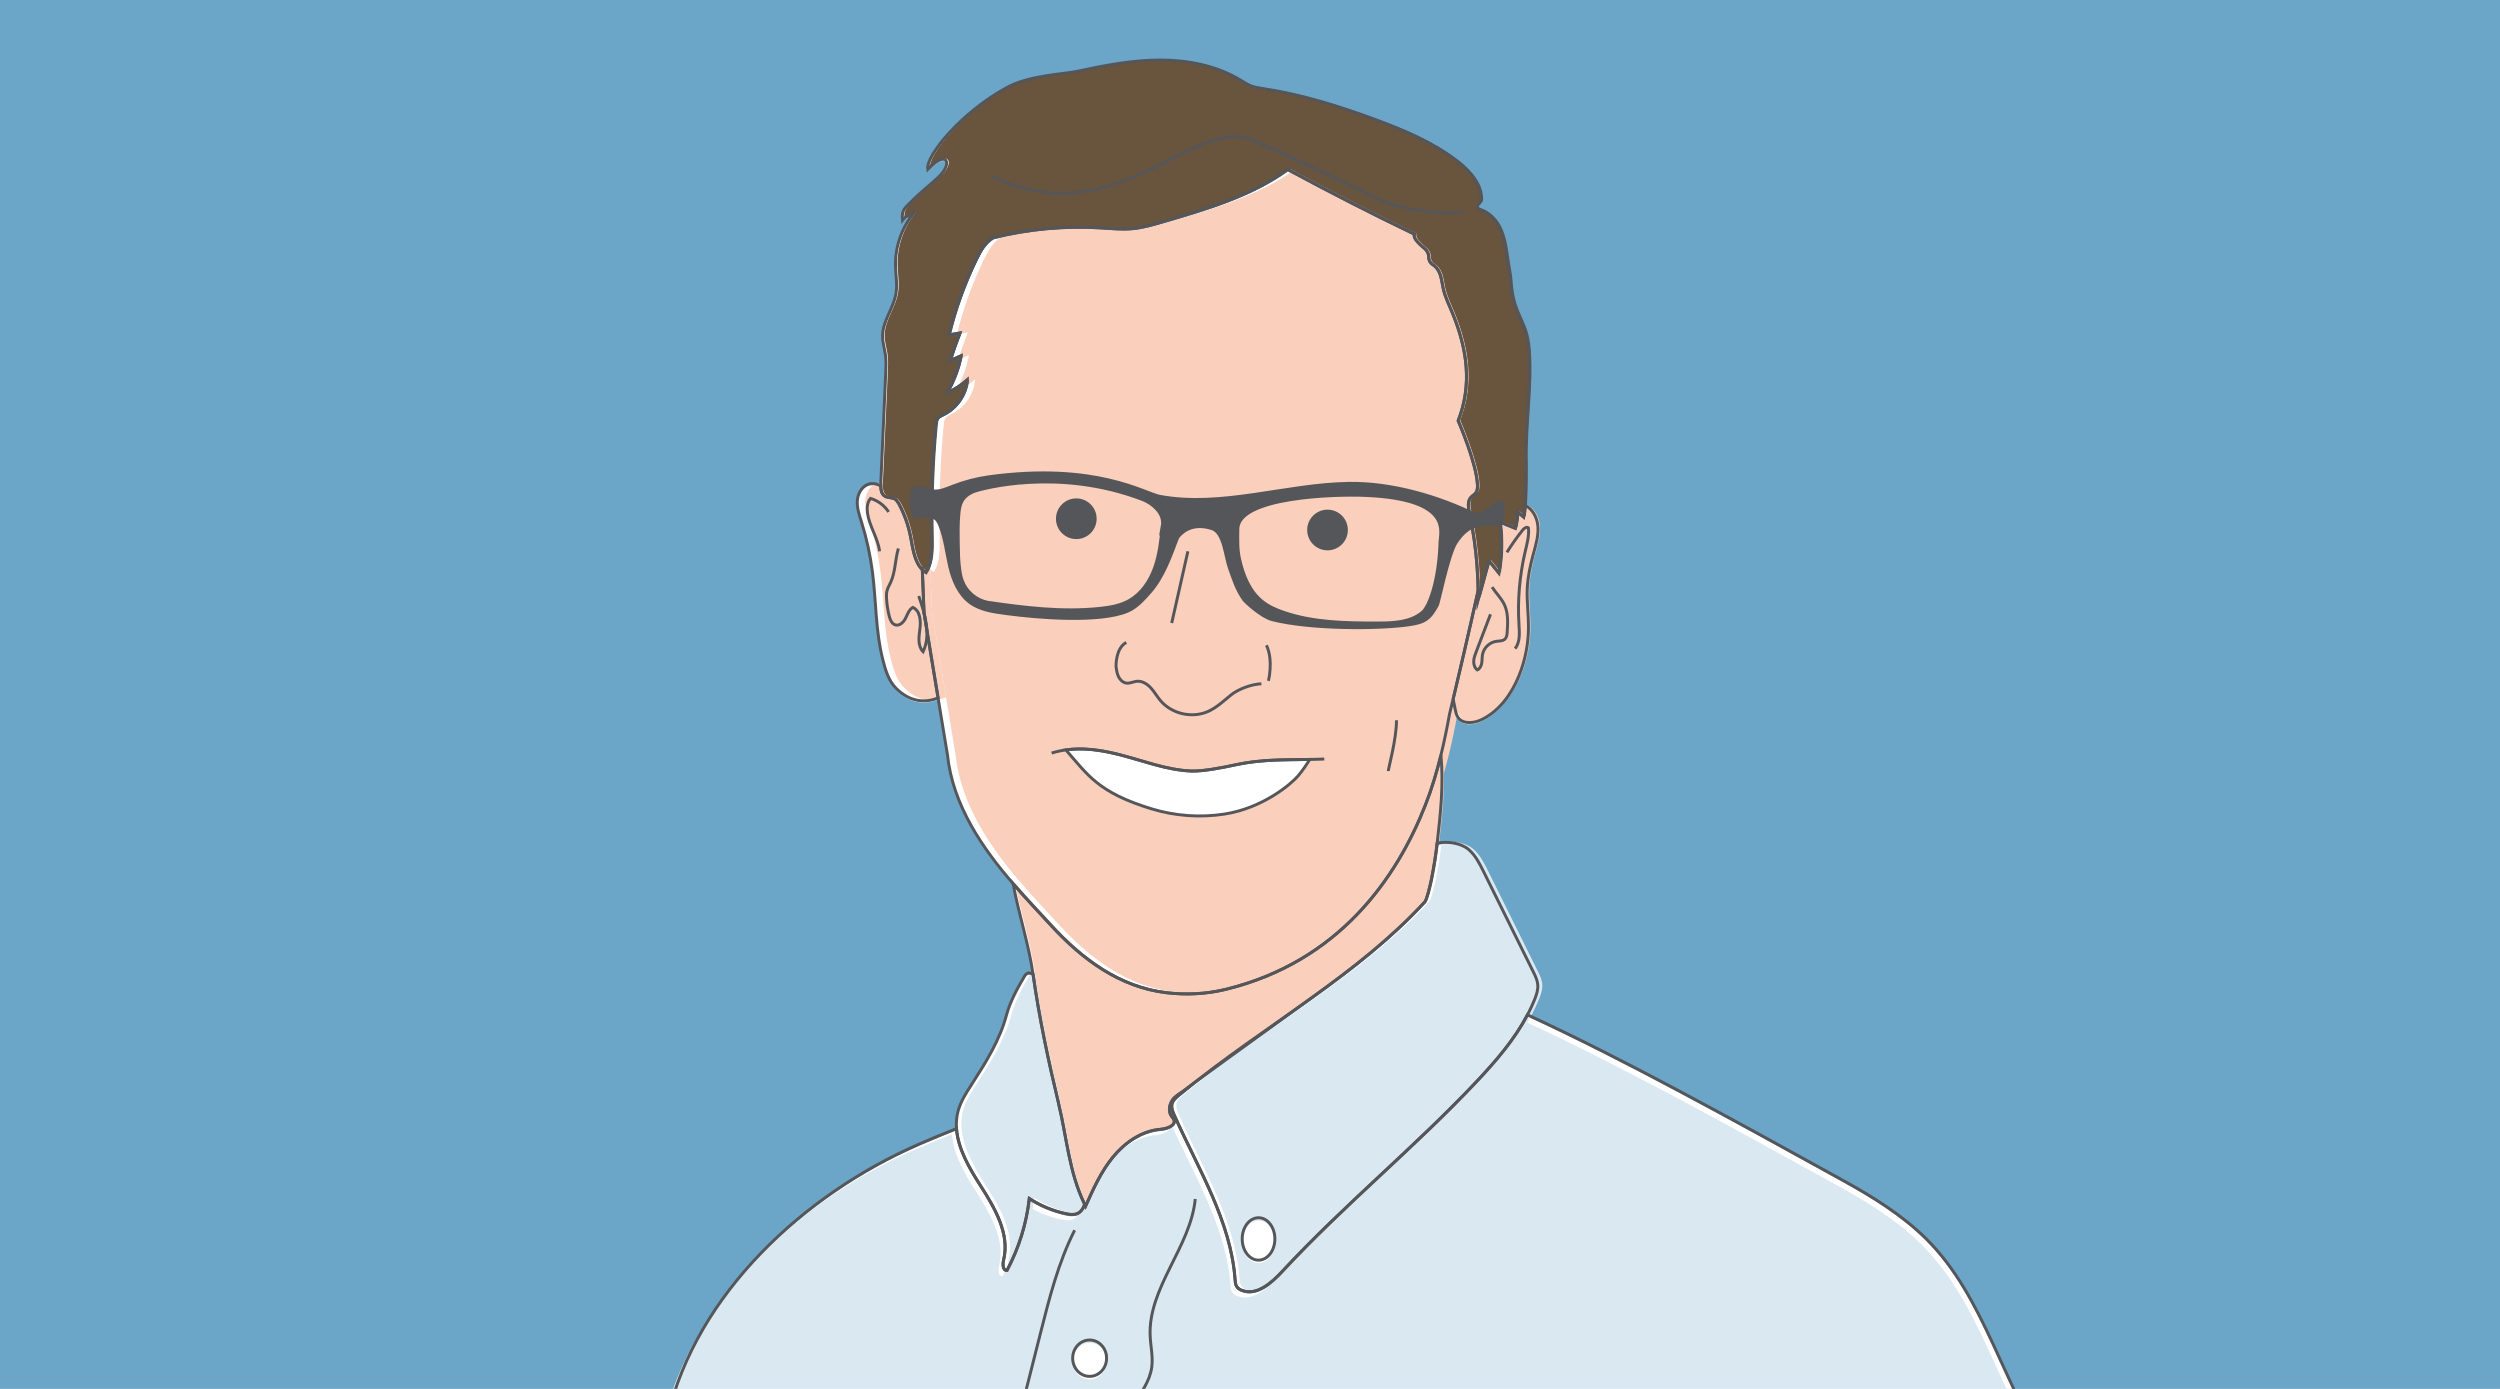 <?xml version="1.0" encoding="UTF-8"?>
<svg id="Layer_1" xmlns="http://www.w3.org/2000/svg" xmlns:xlink="http://www.w3.org/1999/xlink" version="1.1" viewBox="0 0 841.89 467.72">
  <!-- Generator: Adobe Illustrator 29.0.0, SVG Export Plug-In . SVG Version: 2.1.0 Build 186)  -->
  <defs>
    <style>
      .st0, .st1 {
        fill: none;
      }

      .st2, .st3 {
        fill: #55565a;
      }

      .st3, .st1 {
        stroke: #55565a;
        stroke-miterlimit: 10;
      }

      .st4 {
        fill: #6ba5c7;
      }

      .st5 {
        fill: #facfbc;
      }

      .st6 {
        fill: #fff;
      }

      .st7 {
        fill: #dae9f1;
      }

      .st8 {
        fill: #69543d;
      }

      .st9 {
        clip-path: url(#clippath);
      }
    </style>
    <clipPath id="clippath">
      <rect class="st0" width="841.89" height="467.72"/>
    </clipPath>
  </defs>
  <g class="st9">
    <rect class="st4" width="841.89" height="467.72"/>
    <g>
      <path class="st6" d="M690.7,490.62c-16.24-22.98-22.05-52.96-41.99-72.8-8.27-8.23-18.36-14.39-28.57-20.02-36.83-20.33-73.6-40.67-105.75-55.47-4.34,8.26-10.57,15.49-16.99,22.32-20.97,22.28-44.82,41.71-65.63,64.13-3.62,3.9-8.61,8.28-13.56,6.34-.69-.27-1.36-.68-1.75-1.31-.42-.68-.48-1.52-.54-2.32-1.43-19.77-12.45-37.31-20.5-55.42-.52-1.16-1.03-2.43-.75-3.68.29-1.26,1.33-2.18,2.32-3,.46-.38.93-.75,1.4-1.13-1.08.53-2.1,1.16-2.93,2.02-1.57,1.63-2.28,4.34-.96,6.18.28.39.64.73.81,1.17.81,2.05-2.38,3.09-4.58,3.28-6.31.54-11.94,4.45-15.95,9.35-4.01,4.9-6.64,10.76-9.21,16.54-.1-.21-.2-.42-.3-.62-.47,1.46-1.38,2.68-2.53,3.13-1.26.49-2.67.27-3.98-.02-4.3-.95-8.43-2.68-12.13-5.07-.95,8.44-3.51,16.69-7.5,24.18-1.44.15-1.52-2.07-1.17-3.47,2.2-8.75-2.93-17.5-7.8-25.1-3.76-5.87-7.6-12.48-8.05-19.19-4.48,1.78-9,3.66-12.47,5.17-38.97,16.95-75.17,50.57-84.84,91.93l459.05,13.71c2.29-.27,4.57-.53,6.86-.8Z"/>
      <path class="st6" d="M310.59,192.43c-2.71-2.69-3.19-7.2-3.96-11.12-.75-3.8-2.05-7.49-3.85-10.92-.05-.09-.1-.17-.14-.26-.26-.37-.52-.74-.79-1.1-.11-.1-.22-.2-.34-.29-1.05-.69-2.53-.41-3.58-1.09-1.09-.7-1.32-2.1-1.33-3.44-1-.51-2.11-.87-3.23-.77-2.57.23-4.38,2.86-4.64,5.42-.27,2.57.62,5.1,1.39,7.56,1.72,5.48,2.95,11.12,3.68,16.82,1.26,9.82,1.03,19.87,3.48,29.46.87,3.43,1.9,7.05,4.38,9.58,4.91,5.01,10.24,4.97,14.25,3.35l-4.73-28.6-.58-14.62Z"/>
      <path class="st6" d="M511.02,172.99c-.04,1.86-.28,3.71-.72,5.52-1.74-.71-3.48-1.41-5.22-2.12.74,5.7.64,11.52-.31,17.19-1.13-1.39-2.25-2.77-3.38-4.16l-3.59,12.96c0-.97,0-1.95-.02-2.92-3.29,14.84-6.67,29.19-8.42,36.54.22,1.13.44,2.27.67,3.39.19.96.4,1.95.95,2.76,1.66,2.45,5.43,2.03,8.09.72,5.89-2.9,9.98-8.63,12.45-14.71,2.09-5.17,3.19-10.73,3.21-16.31.02-4.35-.62-8.7-.42-13.05.17-3.97,1.03-7.87,2.07-11.71.83-3.06,1.78-6.18,1.51-9.34-.24-2.87-1.79-5.81-4.34-7-.1,1.58-.23,2.98-.42,3.99-.7-.58-1.4-1.17-2.1-1.75Z"/>
      <path class="st6" d="M514.77,118.3c-.81-10.19-5.29-11.11-6.08-22.62-.09-1.33-.25-2.64-.5-3.95-.96-4.94-1.07-10.56-3.61-15.15-1.45-2.61-3.87-4.86-6.7-5.63-.55-.15-.73-.83-.3-1.2.49-.43.89-.94,1.16-1.45.26-5.53-3.94-10.23-8.33-13.61-8.27-6.36-18.05-10.43-27.85-14.03-12.04-4.42-24.35-8.27-37.02-10.2-1.55-.24-3.12-.45-4.58-1.03-1.25-.5-2.37-1.26-3.53-1.96-7.97-4.83-17.48-6.67-26.8-6.66-9.32.02-18.54,1.79-27.66,3.76-4.78,1.03-16.23,1.34-23.8,5.44-15.29,8.28-27.55,23.06-26.73,27.62,6.33-6.74,8.64-2.17,3.66,2.54-2.29,2.17-6.7,5.72-8.87,8-2.18,2.28-3.73,2.83-3.32,6.57,1.38-1.8,2.73-1.25,4.1-2.74-4.22,4.94-6.57,11.46-6.44,17.96.06,3.19.69,6.41.15,9.55-.85,4.96-4.53,9.28-4.51,14.31,0,2.17.71,4.27.99,6.42.25,1.9.16,3.83.08,5.74-.56,12.47-1.11,24.95-1.67,37.42-.01.26-.02.53-.01.8,0,1.34.24,2.74,1.33,3.44,1.06.68,2.53.39,3.58,1.09.13.08.24.18.34.29.27.36.53.73.79,1.1.05.09.1.17.14.26,1.8,3.43,3.1,7.12,3.85,10.92.77,3.91,1.25,8.43,3.96,11.12.37.37.78.71,1.25,1,.91-1.54,1.39-3.23,1.65-4.99.34-2.28.3-4.66.25-6.97-.26-12.6.2-25.21,1.38-37.75.07-.71.15-1.44.54-2.04.51-.78,1.44-1.14,2.27-1.55,4.36-2.14,7.42-6.72,7.74-11.56-2,1.76-4.26,3.22-6.7,4.3,2.2-3.86,3.77-8.08,4.63-12.44l-3.67,1.61c.99-3.13,2.09-6.23,3.29-9.29l-3.67.63c2.14-8.7,5.2-17.17,9.12-25.23,1.41-2.9,3.06-5.89,5.85-7.5,11.77-2.92,23.98-4.04,36.08-3.32,3.6.22,7.21.59,10.8.26,3.42-.32,6.75-1.29,10.05-2.25,14.85-4.33,30.02-8.8,42.23-17.65,14.91,8,27.38,14.41,42.63,21.76-.59,1.6,2.29,3.82,3.62,5,.76.67,1.21,1.73,1.19,2.73-.02,1.05.49,1.99,1.38,2.55.95.59,1.72,1.55,2.19,2.59.79,1.77.93,3.75,1.37,5.63.65,2.82,1.98,5.43,3.08,8.12,4.94,12.1,6.66,24.03,1.91,36.21,0,0,6.15,14.18,6.49,21.53.04.96.02,2.01-.56,2.78-.45.61-1.17.95-1.67,1.51-1.19,1.33-.86,3.37-.49,5.1.67,3.17,1.22,6.36,1.67,9.57.77,5.53,1.2,11.11,1.28,16.69.01.97.03,1.95.02,2.92l3.59-12.96c1.13,1.39,2.25,2.77,3.38,4.16.95-5.67,1.05-11.49.31-17.19,1.74.71,3.48,1.41,5.22,2.12.44-1.81.68-3.66.72-5.52.7.58,1.4,1.17,2.1,1.75.18-1.01.32-2.41.42-3.99.37-5.91.27-14.33.27-14.33-.35-12.41,1.96-25.75.98-38.13Z"/>
      <path class="st6" d="M496.49,182.77c-.45-3.21-.99-6.4-1.67-9.57-.37-1.74-.7-3.78.49-5.1.5-.56,1.22-.91,1.67-1.51.58-.77.6-1.82.56-2.78-.33-7.35-6.49-21.53-6.49-21.53,4.74-12.18,3.03-24.11-1.91-36.21-1.09-2.68-2.42-5.29-3.08-8.12-.44-1.89-.57-3.87-1.37-5.63-.46-1.03-1.24-2-2.19-2.59-.89-.55-1.4-1.5-1.38-2.55.01-1-.43-2.06-1.19-2.73-1.34-1.18-4.21-3.4-3.62-5-15.24-7.34-27.72-13.76-42.63-21.76-12.21,8.84-27.38,13.32-42.23,17.65-3.3.96-6.63,1.93-10.05,2.25-3.59.34-7.2-.04-10.8-.26-12.1-.73-24.32.4-36.08,3.32-2.79,1.61-4.44,4.6-5.85,7.5-3.92,8.05-6.99,16.53-9.12,25.23l3.67-.63c-1.2,3.06-2.3,6.16-3.29,9.29l3.67-1.61c-.85,4.36-2.42,8.58-4.63,12.44,2.43-1.09,4.7-2.54,6.7-4.3-.32,4.85-3.38,9.42-7.74,11.56-.83.41-1.76.78-2.27,1.55-.39.59-.47,1.33-.54,2.04-1.18,12.54-1.64,25.15-1.38,37.75.05,2.31.09,4.69-.25,6.97-.26,1.76-.74,3.46-1.65,4.99-.46-.29-.87-.63-1.25-1l.58,14.62,4.73,28.6,3.15,19.04c1.77,17.13,11.9,31.64,22.1,43.47,4.45,5.16,8.91,9.81,12.69,13.94,10.61,11.59,23.2,20.86,38.8,22.77,6.66.81,13.51.51,20.02-1.08,38.19-9.29,57.65-37.41,67.35-62.12,2.17-5.51,3.85-11.18,5.22-16.76,1.16-4.73,2.11-9.4,2.9-13.82,0,0,.46-1.88,1.22-5.1,1.75-7.35,5.12-21.69,8.42-36.54-.09-5.58-.52-11.16-1.28-16.69Z"/>
      <path class="st6" d="M356.49,372.25c-3.41-14.2-6.52-28.83-8.6-43.49-.03-.02-.06-.04-.09-.07-.49-.31-1.08-.57-1.64-.41-.54.16-.9.66-1.19,1.14-2.32,3.88-4.84,8.53-6,12.89-2.25,8.49-6.99,16.07-11.75,23.45-1.81,2.81-3.67,5.67-4.56,8.89-.55,1.98-.69,3.97-.56,5.95.46,6.71,4.29,13.33,8.05,19.19,4.87,7.6,10,16.34,7.8,25.1-.35,1.4-.27,3.62,1.17,3.47,3.99-7.49,6.55-15.74,7.5-24.18,3.7,2.39,7.83,4.12,12.13,5.07,1.32.29,2.72.51,3.98.02,1.14-.44,2.06-1.67,2.53-3.13-5.28-10.86-5.97-22.24-8.77-33.91Z"/>
      <path class="st6" d="M485.24,254.91c-1.37,5.57-3.05,11.24-5.22,16.76-9.71,24.71-29.16,52.83-67.35,62.12-6.52,1.58-13.37,1.89-20.02,1.08-15.6-1.91-28.19-11.18-38.8-22.77-3.78-4.13-8.24-8.78-12.69-13.94,1.86,10.12,5.29,20.37,6.74,30.6,2.08,14.66,5.19,29.29,8.6,43.49,2.8,11.67,3.49,23.05,8.77,33.91.1.21.19.42.3.62,2.58-5.78,5.2-11.64,9.21-16.54,4.01-4.9,9.64-8.81,15.95-9.35,2.2-.19,5.39-1.22,4.58-3.28-.18-.44-.53-.78-.81-1.17-1.32-1.84-.61-4.55.96-6.18.83-.86,31.82-23.29,46.37-33.75,13.55-9.73,26.68-19.93,37.97-32.18.72-.79,1.88-5.86,2.23-7.56.03-.12.05-.25.07-.37.79-3.93,1.41-7.89,1.87-11.87,1.12-9.83,2.22-19.78,1.27-29.63Z"/>
      <path class="st6" d="M517.84,332.08c-.15-1.48-.82-2.86-1.48-4.19-5.59-11.26-11.17-22.53-16.76-33.79-1.34-2.7-2.73-5.47-5.02-7.43-2.62-2.25-7.26-2.85-10.61-2.12-.45,3.98-1.08,7.94-1.87,11.87-.02.12-.05.25-.07.37-.21,1.02-.71,3.26-1.23,5.06-.35,1.19-.71,2.19-1,2.5-11.29,12.25-24.42,22.45-37.97,32.18-14.55,10.45-29.6,20.39-43.44,31.73-.46.38-.94.75-1.4,1.13-.99.82-2.03,1.74-2.32,3-.29,1.24.23,2.51.75,3.68,8.05,18.11,19.08,35.65,20.5,55.42.06.8.11,1.64.54,2.32.39.63,1.06,1.04,1.75,1.31,4.95,1.94,9.94-2.44,13.56-6.34,20.82-22.42,44.67-41.85,65.63-64.13,6.42-6.83,12.65-14.06,16.99-22.32.86-1.64,1.66-3.32,2.36-5.05.67-1.66,1.27-3.42,1.09-5.2Z"/>
    </g>
    <g>
      <path class="st7" d="M689.18,491.97c-16.24-22.98-22.05-52.96-41.99-72.8-8.27-8.23-18.36-14.39-28.57-20.02-36.83-20.33-73.6-40.67-105.75-55.47-4.34,8.26-10.57,15.49-16.99,22.32-20.97,22.28-44.82,41.71-65.63,64.13-3.62,3.9-8.61,8.28-13.56,6.34-.69-.27-1.36-.68-1.75-1.31-.42-.68-.48-1.52-.54-2.32-1.43-19.77-12.45-37.31-20.5-55.42-.52-1.16-1.03-2.43-.75-3.68.29-1.26,1.33-2.18,2.32-3,.46-.38.93-.75,1.4-1.13-1.08.53-2.1,1.16-2.93,2.02-1.57,1.63-2.28,4.34-.96,6.18.28.39.64.73.81,1.17.81,2.05-2.38,3.09-4.58,3.28-6.31.54-11.94,4.45-15.95,9.35-4.01,4.9-6.64,10.76-9.21,16.54-.1-.21-.2-.42-.3-.62-.47,1.46-1.38,2.68-2.53,3.13-1.26.49-2.67.27-3.98-.02-4.3-.95-8.43-2.68-12.13-5.07-.95,8.44-3.51,16.69-7.5,24.18-1.44.15-1.52-2.07-1.17-3.47,2.2-8.75-2.93-17.5-7.8-25.1-3.76-5.87-7.6-12.48-8.05-19.19-4.48,1.78-9,3.66-12.47,5.17-38.97,16.95-75.17,50.57-84.84,91.93l459.05,13.71c2.29-.27,4.57-.53,6.86-.8Z"/>
      <path class="st5" d="M313.29,191.63c-2.71-2.69-3.19-7.2-3.96-11.12-.75-3.8-2.05-7.49-3.85-10.92-.05-.09-.1-.17-.14-.26-.26-.37-.52-.74-.79-1.1-.11-.1-.22-.2-.34-.29-1.05-.69-2.53-.41-3.58-1.09-1.09-.7-1.32-2.1-1.33-3.44-1-.51-2.11-.87-3.23-.77-2.57.23-4.38,2.86-4.64,5.42-.27,2.57.62,5.1,1.39,7.56,1.72,5.48,2.95,11.12,3.68,16.82,1.26,9.82,1.03,19.87,3.48,29.46.87,3.43,1.9,7.05,4.38,9.58,4.91,5.01,10.24,4.97,14.25,3.35l-4.73-28.6-.58-14.62Z"/>
      <path class="st5" d="M511.71,172.2c-.04,1.86-.28,3.71-.72,5.52-1.74-.71-3.48-1.41-5.22-2.12.74,5.7.64,11.52-.31,17.19-1.13-1.39-2.25-2.77-3.38-4.16l-3.59,12.96c0-.97,0-1.95-.02-2.92-3.29,14.84-6.67,29.19-8.42,36.54.22,1.13.44,2.27.67,3.39.19.96.4,1.95.95,2.76,1.66,2.45,5.43,2.03,8.09.72,5.89-2.9,9.98-8.63,12.45-14.71,2.09-5.17,3.19-10.73,3.21-16.31.02-4.35-.62-8.7-.42-13.05.17-3.97,1.03-7.87,2.07-11.71.83-3.06,1.78-6.18,1.51-9.34-.24-2.87-1.79-5.81-4.34-7-.1,1.58-.23,2.98-.42,3.99-.7-.58-1.4-1.17-2.1-1.75Z"/>
      <path class="st5" d="M499.19,181.97c-.45-3.21-.99-6.4-1.67-9.57-.37-1.74-.7-3.78.49-5.1.5-.56,1.22-.91,1.67-1.51.58-.77.6-1.82.56-2.78-.33-7.35-6.49-21.53-6.49-21.53,4.74-12.18,3.03-24.11-1.91-36.21-1.09-2.68-2.42-5.29-3.08-8.12-.44-1.89-.57-3.87-1.37-5.63-.46-1.03-1.24-2-2.19-2.59-.89-.55-1.4-1.5-1.38-2.55.01-1-.43-2.06-1.19-2.73-1.34-1.18-4.21-3.4-3.62-5-15.24-7.34-27.72-13.76-42.63-21.76-12.21,8.84-27.38,13.32-42.23,17.65-3.3.96-6.63,1.93-10.05,2.25-3.59.34-7.2-.04-10.8-.26-12.1-.73-24.32.4-36.08,3.32-2.79,1.61-4.44,4.6-5.85,7.5-3.92,8.05-6.99,16.53-9.12,25.23l3.67-.63c-1.2,3.06-2.3,6.16-3.29,9.29l3.67-1.61c-.85,4.36-2.42,8.58-4.63,12.44,2.43-1.09,4.7-2.54,6.7-4.3-.32,4.85-3.38,9.42-7.74,11.56-.83.41-1.76.78-2.27,1.55-.39.59-.47,1.33-.54,2.04-1.18,12.54-1.64,25.15-1.38,37.75.05,2.31.09,4.69-.25,6.97-.26,1.76-.74,3.46-1.65,4.99-.46-.29-.87-.63-1.25-1l.58,14.62,4.73,28.6,3.15,19.04c1.77,17.13,11.9,31.64,22.1,43.47,4.45,5.16,8.91,9.81,12.69,13.94,10.61,11.59,23.2,20.86,38.8,22.77,6.66.81,13.51.51,20.02-1.08,38.19-9.29,57.65-37.41,67.35-62.12,2.17-5.51,3.85-11.18,5.22-16.76,1.16-4.73,2.11-9.4,2.9-13.82,0,0,.46-1.88,1.22-5.1,1.75-7.35,5.12-21.69,8.42-36.54-.09-5.58-.52-11.16-1.28-16.69Z"/>
      <path class="st7" d="M358.19,371.46c-3.41-14.2-6.52-28.83-8.6-43.49-.03-.02-.06-.04-.09-.07-.49-.31-1.08-.57-1.64-.41-.54.16-.9.66-1.19,1.14-2.32,3.88-4.84,8.53-6,12.89-2.25,8.49-6.99,16.07-11.75,23.45-1.81,2.81-3.67,5.67-4.56,8.89-.55,1.98-.69,3.97-.56,5.95.46,6.71,4.29,13.33,8.05,19.19,4.87,7.6,10,16.34,7.8,25.1-.35,1.4-.27,3.62,1.17,3.47,3.99-7.49,6.55-15.74,7.5-24.18,3.7,2.39,7.83,4.12,12.13,5.07,1.32.29,2.72.51,3.98.02,1.14-.44,2.06-1.67,2.53-3.13-5.28-10.86-5.97-22.24-8.77-33.91Z"/>
      <path class="st5" d="M485.93,254.12c-1.37,5.57-3.05,11.24-5.22,16.76-9.71,24.71-29.16,52.83-67.35,62.12-6.52,1.58-13.37,1.89-20.02,1.08-15.6-1.91-28.19-11.18-38.8-22.77-3.78-4.13-8.24-8.78-12.69-13.94,1.86,10.12,5.29,20.37,6.74,30.6,2.08,14.66,5.19,29.29,8.6,43.49,2.8,11.67,3.49,23.05,8.77,33.91.1.21.19.42.3.62,2.58-5.78,5.2-11.64,9.21-16.54,4.01-4.9,9.64-8.81,15.95-9.35,2.2-.19,5.39-1.22,4.58-3.28-.18-.44-.53-.78-.81-1.17-1.32-1.84-.61-4.55.96-6.18.83-.86,31.82-23.29,46.37-33.75,13.55-9.73,26.68-19.93,37.97-32.18.72-.79,1.88-5.86,2.23-7.56.03-.12.05-.25.07-.37.79-3.93,1.41-7.89,1.87-11.87,1.12-9.83,2.22-19.78,1.27-29.63Z"/>
      <path class="st7" d="M519.36,331.29c-.15-1.48-.82-2.86-1.48-4.19-5.59-11.26-11.17-22.53-16.76-33.79-1.34-2.7-2.73-5.47-5.02-7.43-2.62-2.25-7.26-2.85-10.61-2.12-.45,3.98-1.08,7.94-1.87,11.87-.02.12-.05.25-.07.37-.21,1.02-.71,3.26-1.23,5.06-.35,1.19-.71,2.19-1,2.5-11.29,12.25-24.42,22.45-37.97,32.18-14.55,10.45-29.6,20.39-43.44,31.73-.46.38-.94.75-1.4,1.13-.99.82-2.03,1.74-2.32,3-.29,1.24.23,2.51.75,3.68,8.05,18.11,19.08,35.65,20.5,55.42.06.8.11,1.64.54,2.32.39.63,1.06,1.04,1.75,1.31,4.95,1.94,9.94-2.44,13.56-6.34,20.82-22.42,44.67-41.85,65.63-64.13,6.42-6.83,12.65-14.06,16.99-22.32.86-1.64,1.66-3.32,2.36-5.05.67-1.66,1.27-3.42,1.09-5.2Z"/>
      <path class="st8" d="M515.47,117.5c-.81-10.19-5.29-11.11-6.08-22.62-.09-1.33-.25-2.64-.5-3.95-.96-4.94-1.07-10.56-3.61-15.15-1.45-2.61-3.87-4.86-6.7-5.63-.55-.15-.73-.83-.3-1.2.49-.43.89-.94,1.16-1.45.26-5.53-3.94-10.23-8.33-13.61-8.27-6.36-18.05-10.43-27.85-14.03-12.04-4.42-24.35-8.27-37.02-10.2-1.55-.24-3.12-.45-4.58-1.03-1.25-.5-2.37-1.26-3.53-1.96-7.97-4.83-17.48-6.67-26.8-6.66-9.32.02-18.54,1.79-27.66,3.76-4.78,1.03-16.23,1.34-23.8,5.44-15.29,8.28-27.55,23.06-26.73,27.62,6.33-6.74,8.64-2.17,3.66,2.54-2.29,2.17-6.7,5.72-8.87,8-2.18,2.28-3.73,2.83-3.32,6.57,1.38-1.8,2.73-1.25,4.1-2.74-4.22,4.94-6.57,11.46-6.44,17.96.06,3.19.69,6.41.15,9.55-.85,4.96-4.53,9.28-4.51,14.31,0,2.17.71,4.27.99,6.42.25,1.9.16,3.83.08,5.74-.56,12.47-1.11,24.95-1.67,37.42-.01.26-.02.53-.01.8,0,1.34.24,2.74,1.33,3.44,1.06.68,2.53.39,3.58,1.09.13.08.24.18.34.29.27.36.53.73.79,1.1.05.09.1.17.14.26,1.8,3.43,3.1,7.12,3.85,10.92.77,3.91,1.25,8.43,3.96,11.12.37.37.78.71,1.25,1,.91-1.54,1.39-3.23,1.65-4.99.34-2.28.3-4.66.25-6.97-.26-12.6.2-25.21,1.38-37.75.07-.71.15-1.44.54-2.04.51-.78,1.44-1.14,2.27-1.55,4.36-2.14,7.42-6.72,7.74-11.56-2,1.76-4.26,3.22-6.7,4.3,2.2-3.86,3.77-8.08,4.63-12.44l-3.67,1.61c.99-3.13,2.09-6.23,3.29-9.29l-3.67.63c2.14-8.7,5.2-17.17,9.12-25.23,1.41-2.9,3.06-5.89,5.85-7.5,11.77-2.92,23.98-4.04,36.08-3.32,3.6.22,7.21.59,10.8.26,3.42-.32,6.75-1.29,10.05-2.25,14.85-4.33,30.02-8.8,42.23-17.65,14.91,8,27.38,14.41,42.63,21.76-.59,1.6,2.29,3.82,3.62,5,.76.67,1.21,1.73,1.19,2.73-.02,1.05.49,1.99,1.38,2.55.95.59,1.72,1.55,2.19,2.59.79,1.77.93,3.75,1.37,5.63.65,2.82,1.98,5.43,3.08,8.12,4.94,12.1,6.66,24.03,1.91,36.21,0,0,6.15,14.18,6.49,21.53.04.96.02,2.01-.56,2.78-.45.61-1.17.95-1.67,1.51-1.19,1.33-.86,3.37-.49,5.1.67,3.17,1.22,6.36,1.67,9.57.77,5.53,1.2,11.11,1.28,16.69.01.97.03,1.95.02,2.92l3.59-12.96c1.13,1.39,2.25,2.77,3.38,4.16.95-5.67,1.05-11.49.31-17.19,1.74.71,3.48,1.41,5.22,2.12.44-1.81.68-3.66.72-5.52.7.58,1.4,1.17,2.1,1.75.18-1.01.32-2.41.42-3.99.37-5.91.27-14.33.27-14.33-.35-12.41,1.96-25.75.98-38.13Z"/>
    </g>
    <path class="st6" d="M401.2,259.65c-8.49-.3-16.77-3.69-25.01-5.71-5.78-1.41-11.54-2.2-17.25-1.4,7.44,8.51,10.93,14.35,28.74,19.81,7.92,2.43,16.39,3.06,24.58,1.81,13.15-2.01,22.7-10.31,24.84-12.84,1.58-1.87,2.82-3.72,4.01-5.57-8.77.16-16.3-.1-25.39,1.88-3.89.84-10.54,2.16-14.52,2.02Z"/>
    <path class="st1" d="M424.78,230.27c-3.19.12-7.67,1.71-10.16,3.71-2.49,2-4.84,4.28-7.75,5.59-5.39,2.43-12.31.85-16.11-3.68-1.15-1.37-2.03-2.96-3.24-4.27-1.21-1.31-2.9-2.37-4.68-2.19-1.16.11-2.26.73-3.41.62-1.21-.12-2.21-1.06-2.75-2.15s-.7-2.32-.85-3.52c0,0-.17-6.14,3.46-8.02"/>
    <path class="st3" d="M505.85,169.39c-.08-.25-.24-.53-.5-.54-.12,0-.24.05-.35.11-2.91,1.51-4.73,3.87-7.96,4.42-12.56-6.21-28.39-10.83-42.84-10.6-21.32.34-42.59,8.21-63.56,4.39-5.09-.93-21.5-11.6-57.76-6.58-4.04.56-8.02,1.62-11.83,3.08-2.36.91-4.82,2.08-7.29,1.59-1.1-.22-2.11-.76-3.2-1.01-1.09-.25-2.39-.12-3.1.74-.48.58-.58,1.38-.62,2.13-.12,2.46.32,4.95,1.28,7.21,1.6-.68,3.41-.84,5.11-.46.66.15,1.32.39,1.84.81.69.56,1.09,1.41,1.43,2.23,1.78,4.41,2.24,9.23,3.33,13.86,1.09,4.63,3.02,9.36,6.86,12.17,3.56,2.61,8.17,3.15,12.54,3.73,10.26,1.37,31.11,3.11,40.48-.85,3.06-1.29,5.37-3.91,7.57-6.4,4.47-5.05,6.92-12.09,9.3-18.4,1.03-1.34,4.52-5.27,11.55-3.01,4.08,1.31,4.45,9.28,5.9,13.31,1.45,4.02,2.36,7.15,4.82,10.64.44.63,5.79,5.71,9.52,6.69,12.5,3.26,36.08,3.26,46.27,1.71,2-.3,4.08-.67,5.73-1.84,1.66-1.17,2.7-3,3.69-4.77.48-.87,3.66-16.79,6.18-20.84,4.91-7.9,10.72-5.96,12.99-6.46,1.03-.23,2.21-.53,2.66-1.48.18-.39.21-.82.24-1.25.09-1.46.17-2.96-.3-4.34ZM391.44,177.21c-.5,4.75-1.01,9.56-2.63,14.06s-4.47,8.73-8.66,11.04c-2.93,1.62-6.32,2.21-9.65,2.56-12.82,1.37-25.75-.28-37.95-2.05-3.81-.75-7.14-3.59-8.49-7.23-.42-1.14-.66-2.33-.83-3.53-.45-3.07-.49-6.19-.54-9.29-.05-3.32-.1-6.65.23-9.95.14-1.37.35-2.77,1-3.98.95-1.77,2.77-2.95,4.69-3.55,1.92-.6,27.63-7.99,56.14,2.92,1.86.71,3.58,1.87,4.9,3.36,1.33,1.49,2.19,3.46,1.78,5.66ZM484.95,182.41c-.4,13.58-3.8,21.93-5.9,23.73-4.03,3.46-9.83,3.66-15.15,3.67-10.7,0-21.63-.14-31.74-3.64-2.52-.87-5-1.96-7.08-3.63-4.31-3.44-6.46-8.91-7.66-14.29-.74-3.3-.61-6.46-.58-10.07.07-10.84,32.68-11.81,43.18-11.34,29.04,1.3,25.04,12.18,24.94,15.56Z"/>
    <path class="st1" d="M299.24,172.41c-1.4-2.18-3.61-3.84-6.09-4.57-1.12,1.32-1.27,3.23-1.02,4.95.64,4.47,3.52,8.39,4.07,12.87"/>
    <path class="st1" d="M302.54,184.7c-1.13,3.75-.98,7.87-2.61,11.43-.44.95-1,1.86-1.24,2.88-.19.79-.19,1.62-.15,2.43.1,2.08.42,4.14.95,6.16.32,1.19.87,2.52,2.06,2.85,1.43.4,2.75-.94,3.41-2.27s1.16-2.89,2.44-3.63c2.47,1.11,2.75,4.48,2.39,7.17s-.82,5.81,1.07,7.75c2.73-5.83.64-12.67-1.47-18.75"/>
    <path class="st1" d="M507.46,186.01c1.61-2.59,3.38-5.09,5.28-7.48.5-.62,1.38-1.29,1.98-.76.26,2.69-.49,5.36-1.11,8-1.89,8.05-2.6,16.38-2.08,24.64.17,2.77.4,5.84-1.31,8.02"/>
    <path class="st1" d="M502.46,197.71c1.34,2.05,3.18,3.79,4.2,6.02,1.29,2.83,1.1,6.09.89,9.2-.06.79-.14,1.66-.7,2.23-.75.77-1.98.67-3.04.83-2.21.33-4.12,2.16-4.55,4.35-.19.95-.11,1.94-.27,2.9s-.61,1.96-1.49,2.37c-.89-.65-1.26-1.83-1.22-2.94s.44-2.16.84-3.19c1.6-4.2,3.21-8.4,4.81-12.61"/>
    <path class="st1" d="M361.89,414.29c-5.47,10.82-8.48,22.69-11.45,34.45-2.31,9.14-4.62,18.27-6.93,27.41"/>
    <path class="st1" d="M402.51,403.77c-1.59,16.25-15.89,29.78-15.19,46.1.15,3.49,1,6.98.55,10.44-.61,4.72-3.54,8.78-6.38,12.61"/>
    <g>
      <path class="st1" d="M690.7,490.04c-16.24-22.98-22.05-52.96-41.99-72.8-8.27-8.23-18.36-14.39-28.57-20.02-36.83-20.33-73.6-40.67-105.75-55.47-4.34,8.26-10.57,15.49-16.99,22.32-20.97,22.28-44.82,41.71-65.63,64.13-3.62,3.9-8.61,8.28-13.56,6.34-.69-.27-1.36-.68-1.75-1.31-.42-.68-.48-1.52-.54-2.32-1.43-19.77-12.45-37.31-20.5-55.42-.52-1.16-1.03-2.43-.75-3.68.29-1.26,1.33-2.18,2.32-3,.46-.38.93-.75,1.4-1.13-1.08.53-2.1,1.16-2.93,2.02-1.57,1.63-2.28,4.34-.96,6.18.28.39.64.73.81,1.17.81,2.05-2.38,3.09-4.58,3.28-6.31.54-11.94,4.45-15.95,9.35-4.01,4.9-6.64,10.76-9.21,16.54-.1-.21-.2-.42-.3-.62-.47,1.46-1.38,2.68-2.53,3.13-1.26.49-2.67.27-3.98-.02-4.3-.95-8.43-2.68-12.13-5.07-.95,8.44-3.51,16.69-7.5,24.18-1.44.15-1.52-2.07-1.17-3.47,2.2-8.75-2.93-17.5-7.8-25.1-3.76-5.87-7.6-12.48-8.05-19.19-4.48,1.78-9,3.66-12.47,5.17-38.97,16.95-75.17,50.57-84.84,91.93l459.05,13.71c2.29-.27,4.57-.53,6.86-.8Z"/>
      <path class="st1" d="M308.3,71.08c-.1.11-.19.23-.29.34.1-.1.19-.22.29-.34Z"/>
      <path class="st1" d="M310.59,191.84c-2.71-2.69-3.19-7.2-3.96-11.12-.75-3.8-2.05-7.49-3.85-10.92-.05-.09-.1-.17-.14-.26-.26-.37-.52-.74-.79-1.1-.11-.1-.22-.2-.34-.29-1.05-.69-2.53-.41-3.58-1.09-1.09-.7-1.32-2.1-1.33-3.44-1-.51-2.11-.87-3.23-.77-2.57.23-4.38,2.86-4.64,5.42-.27,2.57.62,5.1,1.39,7.56,1.72,5.48,2.95,11.12,3.68,16.82,1.26,9.82,1.03,19.87,3.48,29.46.87,3.43,1.9,7.05,4.38,9.58,4.91,5.01,10.24,4.97,14.25,3.35l-4.73-28.6-.58-14.62Z"/>
      <path class="st1" d="M511.02,172.4c-.04,1.86-.28,3.71-.72,5.52-1.74-.71-3.48-1.41-5.22-2.12.74,5.7.64,11.52-.31,17.19-1.13-1.39-2.25-2.77-3.38-4.16l-3.59,12.96c0-.97,0-1.95-.02-2.92-3.29,14.84-6.67,29.19-8.42,36.54.22,1.13.44,2.27.67,3.39.19.96.4,1.95.95,2.76,1.66,2.45,5.43,2.03,8.09.72,5.89-2.9,9.98-8.63,12.45-14.71,2.09-5.17,3.19-10.73,3.21-16.31.02-4.35-.62-8.7-.42-13.05.17-3.97,1.03-7.87,2.07-11.71.83-3.06,1.78-6.18,1.51-9.34-.24-2.87-1.79-5.81-4.34-7-.1,1.58-.23,2.98-.42,3.99-.7-.58-1.4-1.17-2.1-1.75Z"/>
      <path class="st1" d="M514.77,117.71c-.81-10.19-5.29-11.11-6.08-22.62-.09-1.33-.25-2.64-.5-3.95-.96-4.94-1.07-10.56-3.61-15.15-1.45-2.61-3.87-4.86-6.7-5.63-.55-.15-.73-.83-.3-1.2.49-.43.89-.94,1.16-1.45.26-5.53-3.94-10.23-8.33-13.61-8.27-6.36-18.05-10.43-27.85-14.03-12.04-4.42-24.35-8.27-37.02-10.2-1.55-.24-3.12-.45-4.58-1.03-1.25-.5-2.37-1.26-3.53-1.96-7.97-4.83-17.48-6.67-26.8-6.66-9.32.02-18.54,1.79-27.66,3.76-4.78,1.03-16.23,1.34-23.8,5.44-15.29,8.28-27.55,23.06-26.73,27.62,6.33-6.74,8.64-2.17,3.66,2.54-2.29,2.17-6.7,5.72-8.87,8-2.18,2.28-3.73,2.83-3.32,6.57,1.38-1.8,2.73-1.25,4.1-2.74-4.22,4.94-6.57,11.46-6.44,17.96.06,3.19.69,6.41.15,9.55-.85,4.96-4.53,9.28-4.51,14.31,0,2.17.71,4.27.99,6.42.25,1.9.16,3.83.08,5.74-.56,12.47-1.11,24.95-1.67,37.42-.01.26-.02.53-.01.8,0,1.34.24,2.74,1.33,3.44,1.06.68,2.53.39,3.58,1.09.13.08.24.18.34.29.27.36.53.73.79,1.1.05.09.1.17.14.26,1.8,3.43,3.1,7.12,3.85,10.92.77,3.91,1.25,8.43,3.96,11.12.37.37.78.71,1.25,1,.91-1.54,1.39-3.23,1.65-4.99.34-2.28.3-4.66.25-6.97-.26-12.6.2-25.21,1.38-37.75.07-.71.15-1.44.54-2.04.51-.78,1.44-1.14,2.27-1.55,4.36-2.14,7.42-6.72,7.74-11.56-2,1.76-4.26,3.22-6.7,4.3,2.2-3.86,3.77-8.08,4.63-12.44l-3.67,1.61c.99-3.13,2.09-6.23,3.29-9.29l-3.67.63c2.14-8.7,5.2-17.17,9.12-25.23,1.41-2.9,3.06-5.89,5.85-7.5,11.77-2.92,23.98-4.04,36.08-3.32,3.6.22,7.21.59,10.8.26,3.42-.32,6.75-1.29,10.05-2.25,14.85-4.33,30.02-8.8,42.23-17.65,14.91,8,27.38,14.41,42.63,21.76-.59,1.6,2.29,3.82,3.62,5,.76.67,1.21,1.73,1.19,2.73-.02,1.05.49,1.99,1.38,2.55.95.59,1.72,1.55,2.19,2.59.79,1.77.93,3.75,1.37,5.63.65,2.82,1.98,5.43,3.08,8.12,4.94,12.1,6.66,24.03,1.91,36.21,0,0,6.15,14.18,6.49,21.53.04.96.02,2.01-.56,2.78-.45.61-1.17.95-1.67,1.51-1.19,1.33-.86,3.37-.49,5.1.67,3.17,1.22,6.36,1.67,9.57.77,5.53,1.2,11.11,1.28,16.69.01.97.03,1.95.02,2.92l3.59-12.96c1.13,1.39,2.25,2.77,3.38,4.16.95-5.67,1.05-11.49.31-17.19,1.74.71,3.48,1.41,5.22,2.12.44-1.81.68-3.66.72-5.52.7.58,1.4,1.17,2.1,1.75.18-1.01.32-2.41.42-3.99.37-5.91.27-14.33.27-14.33-.35-12.41,1.96-25.75.98-38.13Z"/>
      <path class="st1" d="M496.49,182.18c-.45-3.21-.99-6.4-1.67-9.57-.37-1.74-.7-3.78.49-5.1.5-.56,1.22-.91,1.67-1.51.58-.77.6-1.82.56-2.78-.33-7.35-6.49-21.53-6.49-21.53,4.74-12.18,3.03-24.11-1.91-36.21-1.09-2.68-2.42-5.29-3.08-8.12-.44-1.89-.57-3.87-1.37-5.63-.46-1.03-1.24-2-2.19-2.59-.89-.55-1.4-1.5-1.38-2.55.01-1-.43-2.06-1.19-2.73-1.34-1.18-4.21-3.4-3.62-5-15.24-7.34-27.72-13.76-42.63-21.76-12.21,8.84-27.38,13.32-42.23,17.65-3.3.96-6.63,1.93-10.05,2.25-3.59.34-7.2-.04-10.8-.26-12.1-.73-24.32.4-36.08,3.32-2.79,1.61-4.44,4.6-5.85,7.5-3.92,8.05-6.99,16.53-9.12,25.23l3.67-.63c-1.2,3.06-2.3,6.16-3.29,9.29l3.67-1.61c-.85,4.36-2.42,8.58-4.63,12.44,2.43-1.09,4.7-2.54,6.7-4.3-.32,4.85-3.38,9.42-7.74,11.56-.83.41-1.76.78-2.27,1.55-.39.59-.47,1.33-.54,2.04-1.18,12.54-1.64,25.15-1.38,37.75.05,2.31.09,4.69-.25,6.97-.26,1.76-.74,3.46-1.65,4.99-.46-.29-.87-.63-1.25-1l.58,14.62,4.73,28.6,3.15,19.04c1.77,17.13,11.9,31.64,22.1,43.47,4.45,5.16,8.91,9.81,12.69,13.94,10.61,11.59,23.2,20.86,38.8,22.77,6.66.81,13.51.51,20.02-1.08,38.19-9.29,57.65-37.41,67.35-62.12,2.17-5.51,3.85-11.18,5.22-16.76,1.16-4.73,2.11-9.4,2.9-13.82,0,0,.46-1.88,1.22-5.1,1.75-7.35,5.12-21.69,8.42-36.54-.09-5.58-.52-11.16-1.28-16.69Z"/>
      <path class="st1" d="M356.49,371.66c-3.41-14.2-6.52-28.83-8.6-43.49-.03-.02-.06-.04-.09-.07-.49-.31-1.08-.57-1.64-.41-.54.16-.9.66-1.19,1.14-2.32,3.88-4.84,8.53-6,12.89-2.25,8.49-6.99,16.07-11.75,23.45-1.81,2.81-3.67,5.67-4.56,8.89-.55,1.98-.69,3.97-.56,5.95.46,6.71,4.29,13.33,8.05,19.19,4.87,7.6,10,16.34,7.8,25.1-.35,1.4-.27,3.62,1.17,3.47,3.99-7.49,6.55-15.74,7.5-24.18,3.7,2.39,7.83,4.12,12.13,5.07,1.32.29,2.72.51,3.98.02,1.14-.44,2.06-1.67,2.53-3.13-5.28-10.86-5.97-22.24-8.77-33.91Z"/>
      <path class="st1" d="M485.24,254.32c-1.37,5.57-3.05,11.24-5.22,16.76-9.71,24.71-29.16,52.83-67.35,62.12-6.52,1.58-13.37,1.89-20.02,1.08-15.6-1.91-28.19-11.18-38.8-22.77-3.78-4.13-8.24-8.78-12.69-13.94,1.86,10.12,5.29,20.37,6.74,30.6,2.08,14.66,5.19,29.29,8.6,43.49,2.8,11.67,3.49,23.05,8.77,33.91.1.21.19.42.3.62,2.58-5.78,5.2-11.64,9.21-16.54,4.01-4.9,9.64-8.81,15.95-9.35,2.2-.19,5.39-1.22,4.58-3.28-.18-.44-.53-.78-.81-1.17-1.32-1.84-.61-4.55.96-6.18.83-.86,31.82-23.29,46.37-33.75,13.55-9.73,26.68-19.93,37.97-32.18.72-.79,1.88-5.86,2.23-7.56.03-.12.05-.25.07-.37.79-3.93,1.41-7.89,1.87-11.87,1.12-9.83,2.22-19.78,1.27-29.63Z"/>
      <path class="st1" d="M517.84,331.49c-.15-1.48-.82-2.86-1.48-4.19-5.59-11.26-11.17-22.53-16.76-33.79-1.34-2.7-2.73-5.47-5.02-7.43-2.62-2.25-7.26-2.85-10.61-2.12-.45,3.98-1.08,7.94-1.87,11.87-.02.12-.05.25-.07.37-.21,1.02-.71,3.26-1.23,5.06-.35,1.19-.71,2.19-1,2.5-11.29,12.25-24.42,22.45-37.97,32.18-14.55,10.45-29.6,20.39-43.44,31.73-.46.38-.94.75-1.4,1.13-.99.82-2.03,1.74-2.32,3-.29,1.24.23,2.51.75,3.68,8.05,18.11,19.08,35.65,20.5,55.42.06.8.11,1.64.54,2.32.39.63,1.06,1.04,1.75,1.31,4.95,1.94,9.94-2.44,13.56-6.34,20.82-22.42,44.67-41.85,65.63-64.13,6.42-6.83,12.65-14.06,16.99-22.32.86-1.64,1.66-3.32,2.36-5.05.67-1.66,1.27-3.42,1.09-5.2Z"/>
    </g>
    <path class="st1" d="M427.15,229.27s1.75-6.86-.67-11.97"/>
    <path class="st1" d="M354.14,253.6c7.28-2.26,14.64-1.47,22.05.34,8.25,2.02,16.53,5.4,25.01,5.71,3.98.14,10.63-1.17,14.52-2.02,10.73-2.33,19.27-1.55,30.24-2.02"/>
    <path class="st1" d="M401.2,259.65c-8.49-.3-16.77-3.69-25.01-5.71-5.78-1.41-11.54-2.2-17.25-1.4,7.44,8.51,10.93,14.35,28.74,19.81,7.92,2.43,16.39,3.06,24.58,1.81,13.15-2.01,22.7-10.31,24.84-12.84,1.58-1.87,2.82-3.72,4.01-5.57-8.77.16-16.3-.1-25.39,1.88-3.89.84-10.54,2.16-14.52,2.02Z"/>
    <path class="st1" d="M467.52,259.66c0-.92,2.76-10.66,2.76-17.1"/>
    <line class="st1" x1="400.03" y1="185.66" x2="394.58" y2="209.81"/>
    <circle class="st2" cx="362.45" cy="174.69" r="6.85"/>
    <circle class="st2" cx="447.05" cy="178.48" r="6.85"/>
    <ellipse class="st6" cx="366.94" cy="458.38" rx="5.71" ry="6.12"/>
    <ellipse class="st6" cx="423.82" cy="418.22" rx="5.5" ry="7.14"/>
    <ellipse class="st1" cx="366.94" cy="457.38" rx="5.71" ry="6.12"/>
    <ellipse class="st1" cx="423.82" cy="417.22" rx="5.5" ry="7.14"/>
    <path class="st1" d="M334.23,59.36c41.39,20.35,67.44-20.86,87.88-12.07s44.9,21.44,45.41,21.15c0,0,12.32,4.24,25.09,2.99"/>
  </g>
</svg>